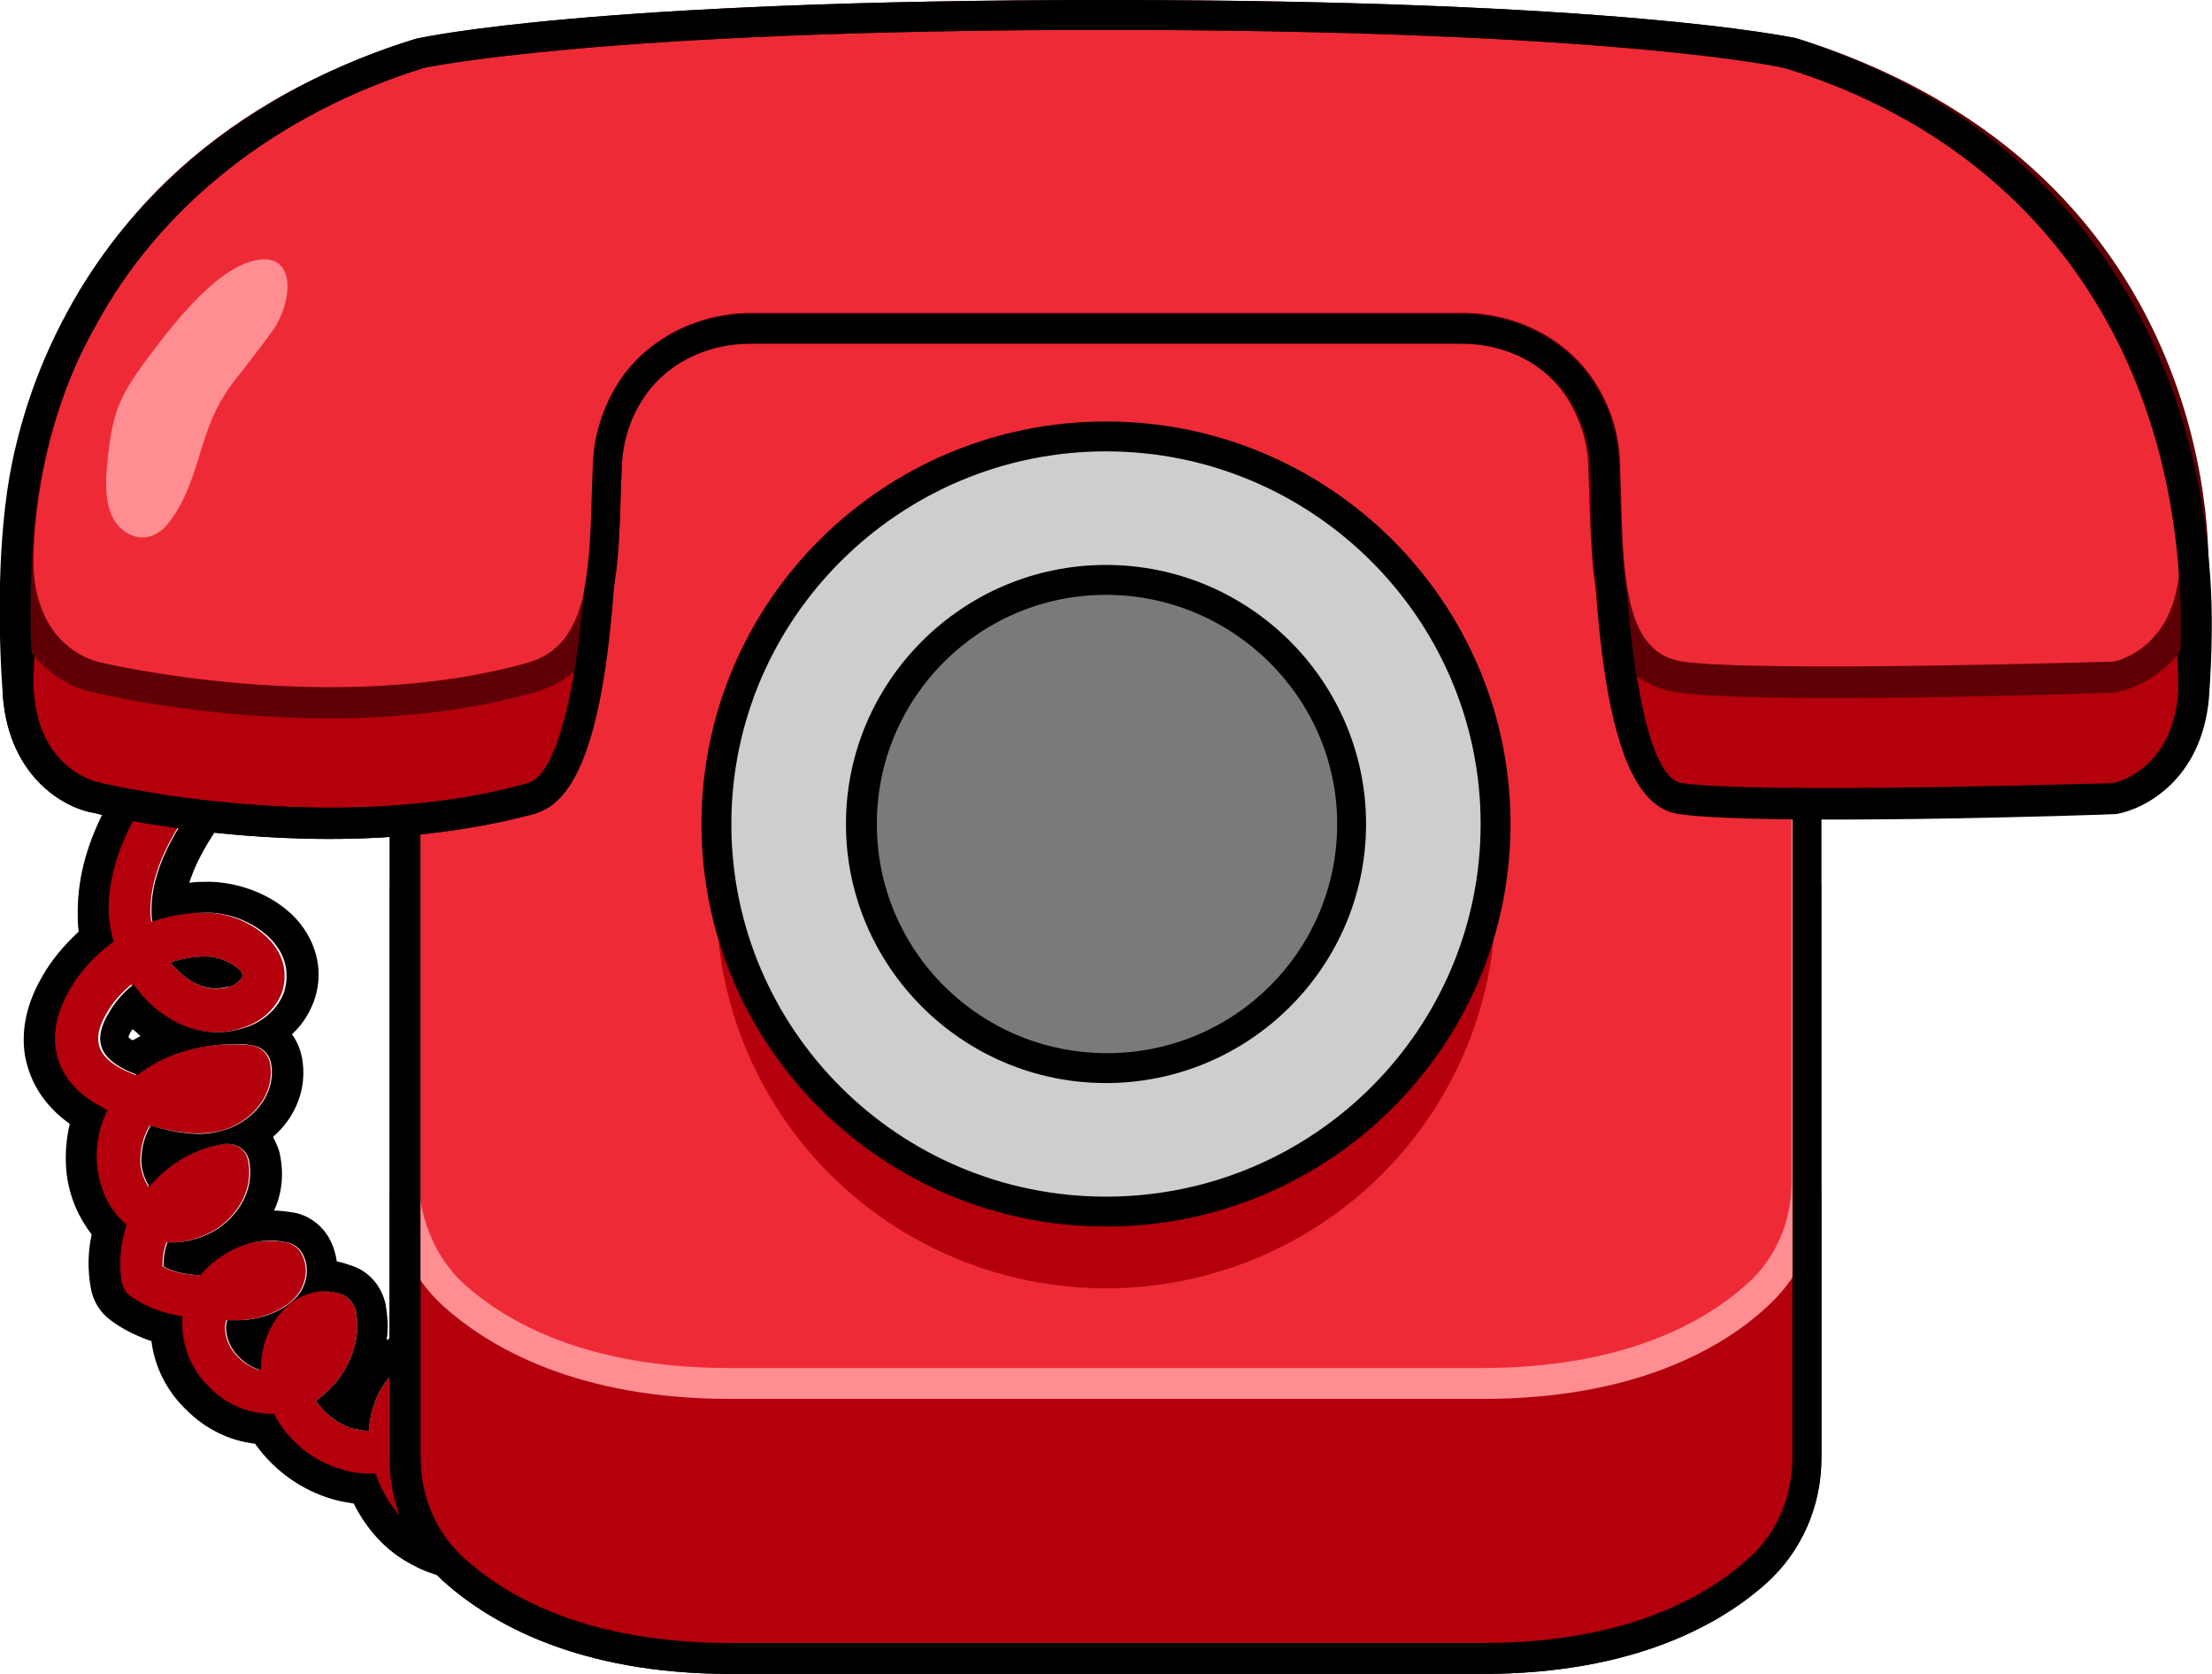 <?xml version="1.0" encoding="utf-8"?>
<!-- Generator: Adobe Illustrator 26.5.0, SVG Export Plug-In . SVG Version: 6.00 Build 0)  -->
<svg version="1.1" id="레이어_1" xmlns="http://www.w3.org/2000/svg" xmlns:xlink="http://www.w3.org/1999/xlink" x="0px"
	 y="0px" viewBox="0 0 222 168" style="enable-background:new 0 0 222 168;" xml:space="preserve">
<g>
	<g>
		<g>
			<path style="fill:#B3000C;" d="M48.1,155.8c-1.9,0-3.8-0.5-5.5-1.4c-2.4-1.4-4.2-3.7-5.1-6.4c-1.1,0.1-2.2-0.1-3.3-0.4
				c-3-0.8-5.5-2.9-6.9-5.6c-2.3,0.1-4.7-0.9-6.5-2.7c-1.9-1.8-2.8-4.3-2.7-6.7c0-0.1,0-0.3,0-0.4c-1.9-0.3-3.7-0.9-5.3-2.1
				c-0.4-0.3-0.7-0.8-0.8-1.4c-0.3-1.9-0.1-3.8,0.5-5.7c-1.6-1.3-2.6-3.3-2.9-5.5c-0.3-2.1,0.1-4.2,1-6c-2.5-1.2-4.7-3-5.2-6.1
				c-0.3-1.9,0.2-3.9,1.4-6c1.1-1.9,2.6-3.5,4.4-4.8c-0.3-1.1-0.5-2.1-0.5-3.2c0-6.6,4.3-12.2,7.4-16.4c0.7-1,2.1-1.2,3.1-0.4
				c1,0.7,1.2,2.1,0.4,3.1c-3.6,4.7-6.5,9-6.5,13.7c0,0.4,0,0.7,0.1,1.1c1.7-0.6,3.6-1,5.4-0.9c2.7,0,5.6,1.4,7,3.4
				c1,1.4,1.2,3,0.7,4.6c-0.6,1.6-2,2.9-3.8,3.5c-2.7,1-5.7,0.5-8.3-1.3c-1.2-0.8-2.2-1.9-3-3c-1,0.8-1.9,1.8-2.5,2.9
				c-0.5,0.8-1,2-0.8,3c0.2,1.3,1.4,2.3,3.7,3.2c2.9-2.3,7-3.4,11.5-3c1,0.1,1.8,0.8,2,1.8c0.6,3.3-2.1,6.1-5,6.8
				c-2.5,0.6-5,0-7-0.5c0,0-0.1,0-0.1,0c-0.7,1.2-1,2.6-0.9,4c0.1,0.5,0.3,1.4,0.8,2.1c2-2.4,4.7-3.9,7.6-4.3
				c1.2-0.1,2.2,0.6,2.4,1.7c0.5,2.6-0.7,5.1-3.1,6.8c-1.6,1-3.4,1.5-5.1,1.4c-0.3,0.8-0.4,1.6-0.4,2.4c1,0.6,2.3,0.8,3.7,0.9
				c0.5-0.6,1-1.1,1.7-1.6c2.1-1.6,4.6-2.2,7-1.7c0.7,0.1,1.3,0.6,1.6,1.2c0.6,1.2,0.5,2.5-0.2,3.7c-1.2,1.9-4.1,2.9-6.2,2.9
				c-0.4,0-0.8,0-1.2,0c0,0.2-0.1,0.3-0.1,0.5c-0.1,1.1,0.4,2.4,1.4,3.3c0.6,0.6,1.3,1,2.1,1.2c-0.1-2.6,1.1-5.3,3.1-6.8
				c1.5-1.2,3.4-1.4,5.1-0.8c0.7,0.3,1.2,0.9,1.4,1.6c0.5,2.4-0.2,4.9-1.8,7c-0.6,0.8-1.4,1.5-2.2,2.1c0.9,1.3,2.3,2.4,3.8,2.8
				c0.5,0.1,1,0.2,1.5,0.2c0.1-0.8,0.2-1.7,0.5-2.5c0.7-2.3,2.3-4,4.2-4.6c1.5-0.4,3.1-0.1,4.4,0.9c1.1,0.9,1.6,2.2,1.5,3.5
				c-0.1,1.1-0.6,1.9-1,2.4c-1.2,1.6-2.8,2.8-4.5,3.6c0.6,1.5,1.6,2.8,2.9,3.5c2.7,1.5,6.5,0.9,8.6-1.4c0.8-0.9,2.2-1,3.1-0.2
				c0.9,0.8,1,2.2,0.2,3.1C54.5,154.5,51.3,155.8,48.1,155.8z M42.7,141c-0.3,0.2-0.6,0.5-0.8,0.9C42.2,141.6,42.4,141.3,42.7,141z
				 M17.1,96.6c0.5,0.6,1.1,1.2,1.7,1.6c1,0.7,2.5,1.4,4.3,0.8c0.6-0.2,1-0.6,1.2-0.9c0-0.1,0.1-0.3-0.1-0.6
				C23.5,96.7,22,96,20.7,96C19.5,96,18.3,96.2,17.1,96.6z"/>
			<path d="M20,74.2c0.5,0,0.9,0.1,1.3,0.4c1,0.7,1.2,2.1,0.4,3.1c-3.6,4.7-6.5,9-6.5,13.7c0,0.4,0,0.7,0.1,1.1
				c1.7-0.6,3.5-0.9,5.3-0.9c0.1,0,0.1,0,0.2,0c2.7,0,5.6,1.4,7,3.4c1,1.4,1.2,3,0.7,4.6c-0.6,1.6-2,2.9-3.8,3.5
				c-0.9,0.3-1.9,0.5-2.9,0.5c-1.9,0-3.7-0.6-5.4-1.8c-1.2-0.8-2.2-1.9-3-3c-1,0.8-1.9,1.8-2.5,2.9c-0.5,0.8-1,2-0.8,3
				c0.2,1.3,1.4,2.3,3.7,3.2c2.5-2,6-3.1,9.7-3.1c0.6,0,1.2,0,1.7,0.1c1,0.1,1.8,0.8,2,1.8c0.6,3.3-2.1,6.1-5,6.8
				c-0.7,0.2-1.5,0.3-2.2,0.3c-1.7,0-3.4-0.4-4.8-0.8c0,0-0.1,0-0.1,0c-0.7,1.2-1,2.6-0.9,4c0.1,0.5,0.3,1.4,0.8,2.1
				c2-2.4,4.7-3.9,7.6-4.3c0.1,0,0.1,0,0.2,0c1.1,0,2,0.7,2.2,1.7c0.5,2.6-0.7,5.1-3.1,6.8c-1.4,0.9-3.1,1.4-4.6,1.4
				c-0.2,0-0.3,0-0.5,0c-0.3,0.8-0.4,1.6-0.4,2.4c1,0.6,2.3,0.8,3.7,0.9c0.5-0.6,1-1.1,1.7-1.6c1.6-1.2,3.5-1.9,5.4-1.9
				c0.5,0,1.1,0.1,1.6,0.2c0.7,0.1,1.3,0.6,1.6,1.2c0.6,1.2,0.5,2.5-0.2,3.7c-1.2,1.9-4.1,2.9-6.2,2.9c-0.4,0-0.8,0-1.2,0
				c0,0.2-0.1,0.3-0.1,0.5c-0.1,1.1,0.4,2.4,1.4,3.3c0.6,0.6,1.3,1,2.1,1.2c-0.1-2.6,1.1-5.3,3.1-6.8c1-0.7,2.1-1.1,3.2-1.1
				c0.6,0,1.2,0.1,1.8,0.3c0.7,0.3,1.2,0.9,1.4,1.6c0.5,2.4-0.2,4.9-1.8,7c-0.6,0.8-1.4,1.5-2.2,2.1c0.9,1.3,2.3,2.4,3.8,2.8
				c0.5,0.1,1,0.2,1.5,0.2c0.1-0.8,0.2-1.7,0.5-2.5c0.7-2.3,2.3-4,4.2-4.6c0.4-0.1,0.8-0.2,1.3-0.2c1.1,0,2.2,0.4,3.1,1.1
				c1.1,0.9,1.6,2.2,1.5,3.5c-0.1,1.1-0.6,1.9-1,2.4c-1.2,1.6-2.8,2.8-4.5,3.6c0.6,1.5,1.6,2.8,2.9,3.5c1,0.6,2.1,0.8,3.3,0.8
				c2,0,4-0.8,5.3-2.2c0.4-0.5,1-0.7,1.6-0.7c0.5,0,1.1,0.2,1.5,0.6c0.9,0.8,1,2.2,0.2,3.1c-2.2,2.4-5.4,3.7-8.6,3.7
				c-1.9,0-3.8-0.5-5.5-1.4c-2.4-1.4-4.2-3.7-5.1-6.4c-0.2,0-0.3,0-0.5,0c-0.9,0-1.9-0.1-2.8-0.4c-3-0.8-5.5-2.9-6.9-5.6
				c-0.1,0-0.1,0-0.2,0c-2.3,0-4.6-0.9-6.3-2.7c-1.9-1.8-2.8-4.3-2.7-6.7c0-0.1,0-0.3,0-0.4c-1.9-0.3-3.7-0.9-5.3-2.1
				c-0.4-0.3-0.7-0.8-0.8-1.4c-0.3-1.9-0.1-3.8,0.5-5.7c-1.6-1.3-2.6-3.3-2.9-5.5c-0.3-2.1,0.1-4.2,1-6c-2.5-1.2-4.7-3-5.2-6.1
				c-0.3-1.9,0.2-3.9,1.4-6c1.1-1.9,2.6-3.5,4.4-4.8c-0.3-1.1-0.5-2.1-0.5-3.2c0-6.6,4.3-12.2,7.4-16.4C18.6,74.5,19.3,74.2,20,74.2
				 M21.7,99.2c0.4,0,0.9-0.1,1.4-0.2c0.6-0.2,1-0.6,1.2-0.9c0-0.1,0.1-0.3-0.1-0.6C23.5,96.7,22,96,20.7,96c0,0-0.1,0-0.1,0
				c-1.2,0-2.3,0.2-3.5,0.6c0.5,0.6,1.1,1.2,1.7,1.6C19.5,98.7,20.5,99.2,21.7,99.2 M42.7,141c-0.3,0.2-0.6,0.5-0.8,0.9
				C42.2,141.6,42.4,141.3,42.7,141 M20,71.2c-1.6,0-3.2,0.8-4.2,2.1c-3.4,4.5-8,10.6-8,18.2c0,0.7,0,1.4,0.1,2
				c-1.4,1.3-2.7,2.8-3.6,4.4c-1.6,2.7-2.2,5.4-1.8,8c0.5,2.8,2,5.1,4.5,6.9c-0.4,1.7-0.5,3.4-0.3,5.1c0.3,2.3,1.2,4.3,2.5,6
				c-0.4,1.8-0.4,3.6-0.1,5.3c0.2,1.3,0.9,2.5,2,3.3c1.2,0.9,2.6,1.6,4.1,2.1c0.3,2.5,1.5,5,3.5,6.9c1.9,1.9,4.3,3.1,6.9,3.4
				c1.9,2.7,4.7,4.7,7.9,5.6c0.7,0.2,1.4,0.3,2,0.4c1.3,2.6,3.2,4.7,5.6,6c2.1,1.2,4.5,1.8,7,1.8c4.2,0,8.2-1.8,10.9-4.7
				c1.9-2.2,1.7-5.5-0.4-7.4c-1-0.9-2.2-1.3-3.5-1.3c-1.5,0-2.9,0.6-3.9,1.7c-0.7,0.7-1.8,1.2-3,1.2c-0.7,0-1.3-0.2-1.8-0.4
				c0,0,0,0,0,0c1-0.8,1.9-1.7,2.6-2.7c0.3-0.5,1.4-1.9,1.6-3.9c0.2-2.3-0.7-4.6-2.6-6.1c-1.4-1.2-3.2-1.8-5-1.8
				c-0.7,0-1.5,0.1-2.2,0.3c-0.7,0.2-1.4,0.5-2,0.9c0.2-1.2,0.1-2.4-0.1-3.6c-0.4-1.8-1.6-3.2-3.2-3.8c-0.6-0.2-1.1-0.4-1.7-0.5
				c-0.1-0.7-0.3-1.4-0.6-2c-0.7-1.5-2.1-2.6-3.7-2.9c-0.7-0.1-1.3-0.2-2-0.2c0.8-1.7,1-3.6,0.6-5.6c-0.1-0.6-0.4-1.2-0.7-1.8
				c2.2-1.9,3.5-4.8,2.9-8c-0.2-0.9-0.5-1.6-1-2.3c1-0.9,1.7-2,2.2-3.3c0.9-2.5,0.5-5.1-1-7.3c-1.9-2.8-5.7-4.6-9.4-4.7l-0.2,0
				c-0.6,0-1.2,0-1.9,0.1c0.9-2.9,3-5.9,5.4-9.1c0.8-1.1,1.2-2.5,1-3.9c-0.2-1.4-0.9-2.6-2.1-3.4C22.2,71.6,21.1,71.2,20,71.2
				L20,71.2z M12.9,104.1c0-0.1,0.1-0.4,0.4-0.8c0.3,0.2,0.6,0.5,0.8,0.7c-0.3,0.1-0.5,0.3-0.8,0.4C13.1,104.3,13,104.2,12.9,104.1
				L12.9,104.1z"/>
		</g>
	</g>
	<g>
		<path style="fill:#B3000C;" d="M169.9,55.3c-5.4-4.6-58.9-3.8-58.9-3.8s-53.4-0.8-58.9,3.8c-5.4,4.6-11.5,34-11.5,34v57
			c0,4.3,1.7,8.4,4.9,11.3c4.6,4.2,13.1,8.9,27.8,8.9c26.2,0,37.8,0,37.8,0s11.5,0,37.8,0c14.7,0,23.2-4.7,27.8-8.9
			c3.2-2.9,4.9-7,4.9-11.3v-57C181.4,89.3,175.3,59.9,169.9,55.3z"/>
		<path d="M148.8,168H73.3c-15.3,0-24.1-5.1-28.8-9.3c-3.4-3.1-5.4-7.6-5.4-12.4v-57c0-0.1,0-0.2,0-0.3c0.6-3.1,6.3-30.1,12-34.9
			c5.6-4.7,50.9-4.3,59.9-4.1c9-0.1,54.2-0.6,59.8,4.1c5.7,4.8,11.4,31.8,12,34.9c0,0.1,0,0.2,0,0.3v57c0,4.8-2,9.3-5.4,12.4
			C172.9,162.9,164.1,168,148.8,168z M42.2,89.5v56.9c0,3.9,1.6,7.6,4.4,10.1c4.3,3.9,12.4,8.5,26.7,8.5h75.5
			c14.3,0,22.4-4.6,26.7-8.5c2.8-2.5,4.4-6.2,4.4-10.1V89.5c-2.4-11.6-7.3-29.9-11-33c-3.6-3.1-37.4-3.7-57.9-3.4
			c-20.5-0.3-54.3,0.3-57.9,3.4C49.5,59.6,44.6,77.8,42.2,89.5z"/>
	</g>
	<g>
		<path style="fill:#EF2A37;" d="M45.5,130c4.6,4.2,13.1,8.9,27.8,8.9c26.2,0,37.8,0,37.8,0s11.5,0,37.8,0c14.7,0,23.2-4.7,27.8-8.9
			c3.2-2.9,4.9-7,4.9-11.3v-57c0,0-6.1-29.4-11.5-34c-5.4-4.6-58.9-3.8-58.9-3.8s-53.4-0.8-58.9,3.8c-5.4,4.6-11.5,34-11.5,34v57
			C40.6,123,42.3,127.1,45.5,130"/>
		<path style="fill:#FF8E92;" d="M148.8,140.4H73.3c-15.3,0-24.1-5.1-28.8-9.3l0,0c-3.4-3.1-5.4-7.6-5.4-12.4v-57c0-0.1,0-0.2,0-0.3
			c0.6-3.1,6.3-30.1,12-34.9c5.6-4.7,50.9-4.3,59.9-4.1c9-0.1,54.2-0.6,59.8,4.1c5.7,4.8,11.4,31.8,12,34.9c0,0.1,0,0.2,0,0.3v57
			c0,4.8-2,9.3-5.4,12.4C172.9,135.3,164.1,140.4,148.8,140.4z M46.5,128.8c4.3,3.9,12.4,8.5,26.7,8.5h75.5
			c14.3,0,22.4-4.6,26.7-8.5c2.8-2.5,4.4-6.2,4.4-10.1V61.8c-2.4-11.6-7.3-29.9-11-33c-3.6-3.1-37.4-3.7-57.9-3.4
			c-20.5-0.3-54.3,0.3-57.9,3.4c-3.7,3.1-8.6,21.4-11,33v56.9C42.2,122.6,43.8,126.3,46.5,128.8L46.5,128.8z"/>
	</g>
	<ellipse style="fill:#B3000C;" cx="111" cy="90.4" rx="39.1" ry="38.9"/>
	<g>
		<ellipse style="fill:#CECECE;" cx="111" cy="82.7" rx="39.1" ry="38.9"/>
		<path d="M111,123.1c-22.4,0-40.6-18.1-40.6-40.4c0-22.3,18.2-40.4,40.6-40.4s40.6,18.1,40.6,40.4C151.6,105,133.4,123.1,111,123.1
			z M111,45.3c-20.7,0-37.6,16.8-37.6,37.4s16.8,37.4,37.6,37.4s37.6-16.8,37.6-37.4S131.7,45.3,111,45.3z"/>
	</g>
	<g>
		<ellipse style="fill:#7A7A7A;" cx="111" cy="82.7" rx="24.6" ry="24.5"/>
		<path d="M111,108.7c-14.4,0-26.1-11.7-26.1-26s11.7-26,26.1-26s26.1,11.7,26.1,26S125.4,108.7,111,108.7z M111,59.7
			C98.3,59.7,88,70,88,82.7s10.3,23,23.1,23s23.1-10.3,23.1-23S123.7,59.7,111,59.7z"/>
	</g>
	<path d="M148.8,168H73.3c-15.3,0-24.1-5.1-28.8-9.3c-3.4-3.1-5.4-7.6-5.4-12.4V61.7c0-0.1,0-0.2,0-0.3c0.6-3.1,6.3-30.1,12-34.9
		c5.6-4.7,50.9-4.3,59.9-4.1c9-0.1,54.2-0.6,59.8,4.1c5.7,4.8,11.4,31.8,12,34.9c0,0.1,0,0.2,0,0.3v84.7c0,4.8-2,9.3-5.4,12.4
		C172.9,162.9,164.1,168,148.8,168z M42.2,61.8v84.5c0,3.9,1.6,7.6,4.4,10.1c4.3,3.9,12.4,8.5,26.7,8.5h75.5
		c14.3,0,22.4-4.6,26.7-8.5c2.8-2.5,4.4-6.2,4.4-10.1V61.8c-2.4-11.6-7.3-29.9-11-33c-3.6-3.1-37.4-3.7-57.9-3.4
		c-20.5-0.3-54.3,0.3-57.9,3.4C49.5,31.9,44.6,50.2,42.2,61.8z"/>
	<g>
		<path style="fill:#B3000C;" d="M179.8,17.5c0,0-17-3.8-68.8-3.8c-51.8,0-68.8,3.8-68.8,3.8C5.5,28.9,1.1,60.7,1.9,69.9
			c0.8,9.1,8,10.3,8,10.3s23.4,5.7,43.4,0c7.8-2.2,7.3-34.6,7.7-44.1c0.1-3,1.1-5.4,2.3-7.4c2.6-4.1,7.2-6.3,12-6.3H111h35.7
			c4.8,0,9.5,2.3,12,6.3c1.2,2,2.2,4.4,2.3,7.4c0.4,9.5-0.4,43,7.7,44.1c8,1.1,43.4,0,43.4,0s7.3-1.1,8-10.3
			C221,60.7,216.6,28.9,179.8,17.5z"/>
		<path d="M33.1,84.2c-12.7,0-22.9-2.4-23.6-2.6C6.7,81.2,1,78.2,0.3,70c0-0.4-2.1-40.4,41.4-54c0.8-0.2,17.9-3.9,69.2-3.9
			s68.4,3.7,69.1,3.8c0,0,0.1,0,0.1,0c43.6,13.6,41.5,53.6,41.4,54c-0.7,8.2-6.4,11.2-9.3,11.7c-1.6,0.1-35.8,1.2-43.9,0
			c-7.5-1.1-8.5-20.5-8.8-40.2c0-2.2-0.1-4-0.1-5.3c-0.1-2.4-0.8-4.6-2.1-6.7c-2.2-3.5-6.3-5.6-10.8-5.6H75.3
			c-4.5,0-8.6,2.1-10.8,5.6c-1.3,2-2,4.3-2.1,6.7c-0.1,1.3-0.1,3-0.1,4.9C62,60.4,61,79.6,53.8,81.6C46.9,83.5,39.7,84.2,33.1,84.2z
			 M111,15.2c-50.9,0-68.3,3.7-68.4,3.8C1.4,31.8,3.3,69.4,3.4,69.7c0.7,7.9,6.7,8.9,6.8,8.9c0.3,0.1,23.4,5.5,42.8,0
			c5.7-1.6,6.2-27.9,6.4-37.7c0-2,0.1-3.7,0.1-5c0.1-2.9,1-5.7,2.5-8.1c2.7-4.3,7.8-7,13.3-7h71.4c5.5,0,10.6,2.7,13.3,7
			c1.6,2.5,2.4,5.2,2.5,8.1c0.1,1.4,0.1,3.2,0.1,5.4c0.2,9,0.6,36.5,6.2,37.3c7.8,1.1,42.8,0,43.2,0c0.1,0,5.9-1.1,6.6-8.9
			c0-0.4,2-37.9-39.3-50.8C178.3,18.7,160.5,15.2,111,15.2z"/>
	</g>
	<g>
		<path style="fill:#EF2A37;" d="M179.8,5.3c0,0-17-3.8-68.8-3.8c-51.8,0-68.8,3.8-68.8,3.8C5.5,16.8,1.1,48.6,1.9,57.7
			c0.8,9.1,8,10.3,8,10.3s23.4,5.7,43.4,0c7.8-2.2,7.3-11.8,7.7-21.3c0.1-3,1.1-5.4,2.3-7.4c2.6-4.1,7.2-6.3,12-6.3H111h35.7
			c4.8,0,9.5,2.3,12,6.3c1.2,2,2.2,4.4,2.3,7.4c0.4,9.5-0.4,20.2,7.7,21.3c8,1.1,43.4,0,43.4,0s7.3-1.1,8-10.3
			C221,48.6,216.6,16.8,179.8,5.3z"/>
		<path style="fill:#5F0006;" d="M33.1,72.1c-12.7,0-22.9-2.4-23.6-2.6C6.7,69.1,1,66,0.3,57.9c0-0.4-2.1-40.4,41.4-54
			C42.6,3.7,59.6,0,111,0s68.4,3.7,69.1,3.8c0,0,0.1,0,0.1,0c43.6,13.6,41.5,53.6,41.4,54c-0.7,8.2-6.4,11.2-9.3,11.7
			c-1.6,0.1-35.8,1.2-43.9,0c-8.4-1.2-8.6-10.9-8.9-19.5c0-1.1-0.1-2.2-0.1-3.3c-0.1-2.4-0.8-4.6-2.1-6.7c-2.2-3.5-6.3-5.6-10.8-5.6
			H75.3c-4.5,0-8.6,2.1-10.8,5.6c-1.3,2-2,4.3-2.1,6.7c0,0.9-0.1,1.8-0.1,2.8c-0.3,8.7-0.5,17.7-8.7,20
			C46.9,71.4,39.7,72.1,33.1,72.1z M111,3C60.1,3,42.7,6.8,42.6,6.8C1.4,19.6,3.3,57.2,3.4,57.6c0.7,7.9,6.7,8.9,6.8,8.9
			c0.3,0.1,23.4,5.5,42.8,0c6-1.7,6.2-8.9,6.5-17.2c0-0.9,0.1-1.9,0.1-2.8c0.1-2.9,1-5.7,2.5-8.1c2.7-4.3,7.8-7,13.3-7h71.4
			c5.5,0,10.6,2.7,13.3,7c1.6,2.5,2.4,5.2,2.5,8.1c0,1.1,0.1,2.2,0.1,3.3c0.2,9.5,0.8,15.8,6.2,16.6c7.8,1.1,42.8,0,43.2,0
			c0.1,0,5.9-1.1,6.6-8.9c0-0.4,2-37.9-39.3-50.8C178.3,6.6,160.5,3,111,3z"/>
	</g>
	<path d="M33.1,84.2c-12.7,0-22.9-2.4-23.6-2.6C6.7,81.2,1,78.2,0.3,70c-0.5-6.5-0.6-16.1,0.9-23.5c1.1-5.3,2.9-10.3,5.5-15.1
		c6.9-12.9,19.4-22.7,35-27.5C42.6,3.7,59.6,0,111,0s68.4,3.7,69.1,3.8c24.7,7.7,39.9,27.3,41.7,53.8l0,0c0.3,4,0.2,8.2-0.1,12.4
		c-0.7,8.2-6.4,11.2-9.3,11.7c-1.6,0.1-35.8,1.2-43.9,0c-4.5-0.6-7-7.3-8.1-21.7c-0.6-2.9-0.7-6.5-0.7-10c0-1.1-0.1-2.2-0.1-3.2
		c-0.1-2.4-0.8-4.6-2.1-6.7c-2.2-3.5-6.3-5.6-10.8-5.6H75.3c-4.5,0-8.6,2.1-10.8,5.6c-1.3,2-2,4.3-2.1,6.7l-0.1,2.7
		c-0.1,3.8-0.2,7.3-0.9,10.5c-1.2,13.8-3.6,20.5-7.8,21.7C46.9,83.5,39.7,84.2,33.1,84.2z M111,3C60.1,3,42.7,6.8,42.6,6.8
		C27.8,11.4,16,20.7,9.5,32.9C7,37.3,5.3,42.1,4.3,47.1c-1.5,7.1-1.4,16.3-0.9,22.6c0.7,7.9,6.7,8.9,6.8,8.9
		c0.4,0.1,23.4,5.5,42.8,0c1.2-0.3,4.2-2.9,5.6-19.2c0.6-3.1,0.7-6.5,0.8-10.1l0.1-2.7c0.1-2.9,1-5.7,2.5-8.1c2.7-4.3,7.8-7,13.3-7
		h71.4c5.5,0,10.6,2.7,13.3,7c1.6,2.5,2.4,5.2,2.5,8.1c0,1.1,0.1,2.2,0.1,3.3c0.1,3.4,0.2,6.8,0.7,9.7c1.3,16.7,4.3,18.9,5.5,19.1
		c7.8,1.1,42.8,0,43.2,0c0.1,0,5.9-1.1,6.6-8.9c0.3-4.1,0.4-8.1,0.1-11.9l0,0c-1.7-25.2-16.1-43.8-39.4-51C179.3,6.8,161.9,3,111,3z
		"/>
	<path style="fill:#FF8E92;" d="M14.4,36.5c-1,1.4-2,2.9-2.6,4.5c-0.7,2-0.9,4.1-1.1,6.2c-0.1,1.5-0.1,3.1,0.5,4.5
		c0.6,1.4,2.1,2.5,3.6,2.2c1-0.2,1.8-0.9,2.4-1.8c2.6-3.5,2.8-8.2,5-11.9c0.6-1.1,1.4-2.1,2.2-3.1c0.9-1.2,1.9-2.4,2.8-3.7
		c2.3-3,2.8-8.9-2.5-7C20.8,27.9,16.8,33.3,14.4,36.5z"/>
</g>
</svg>
